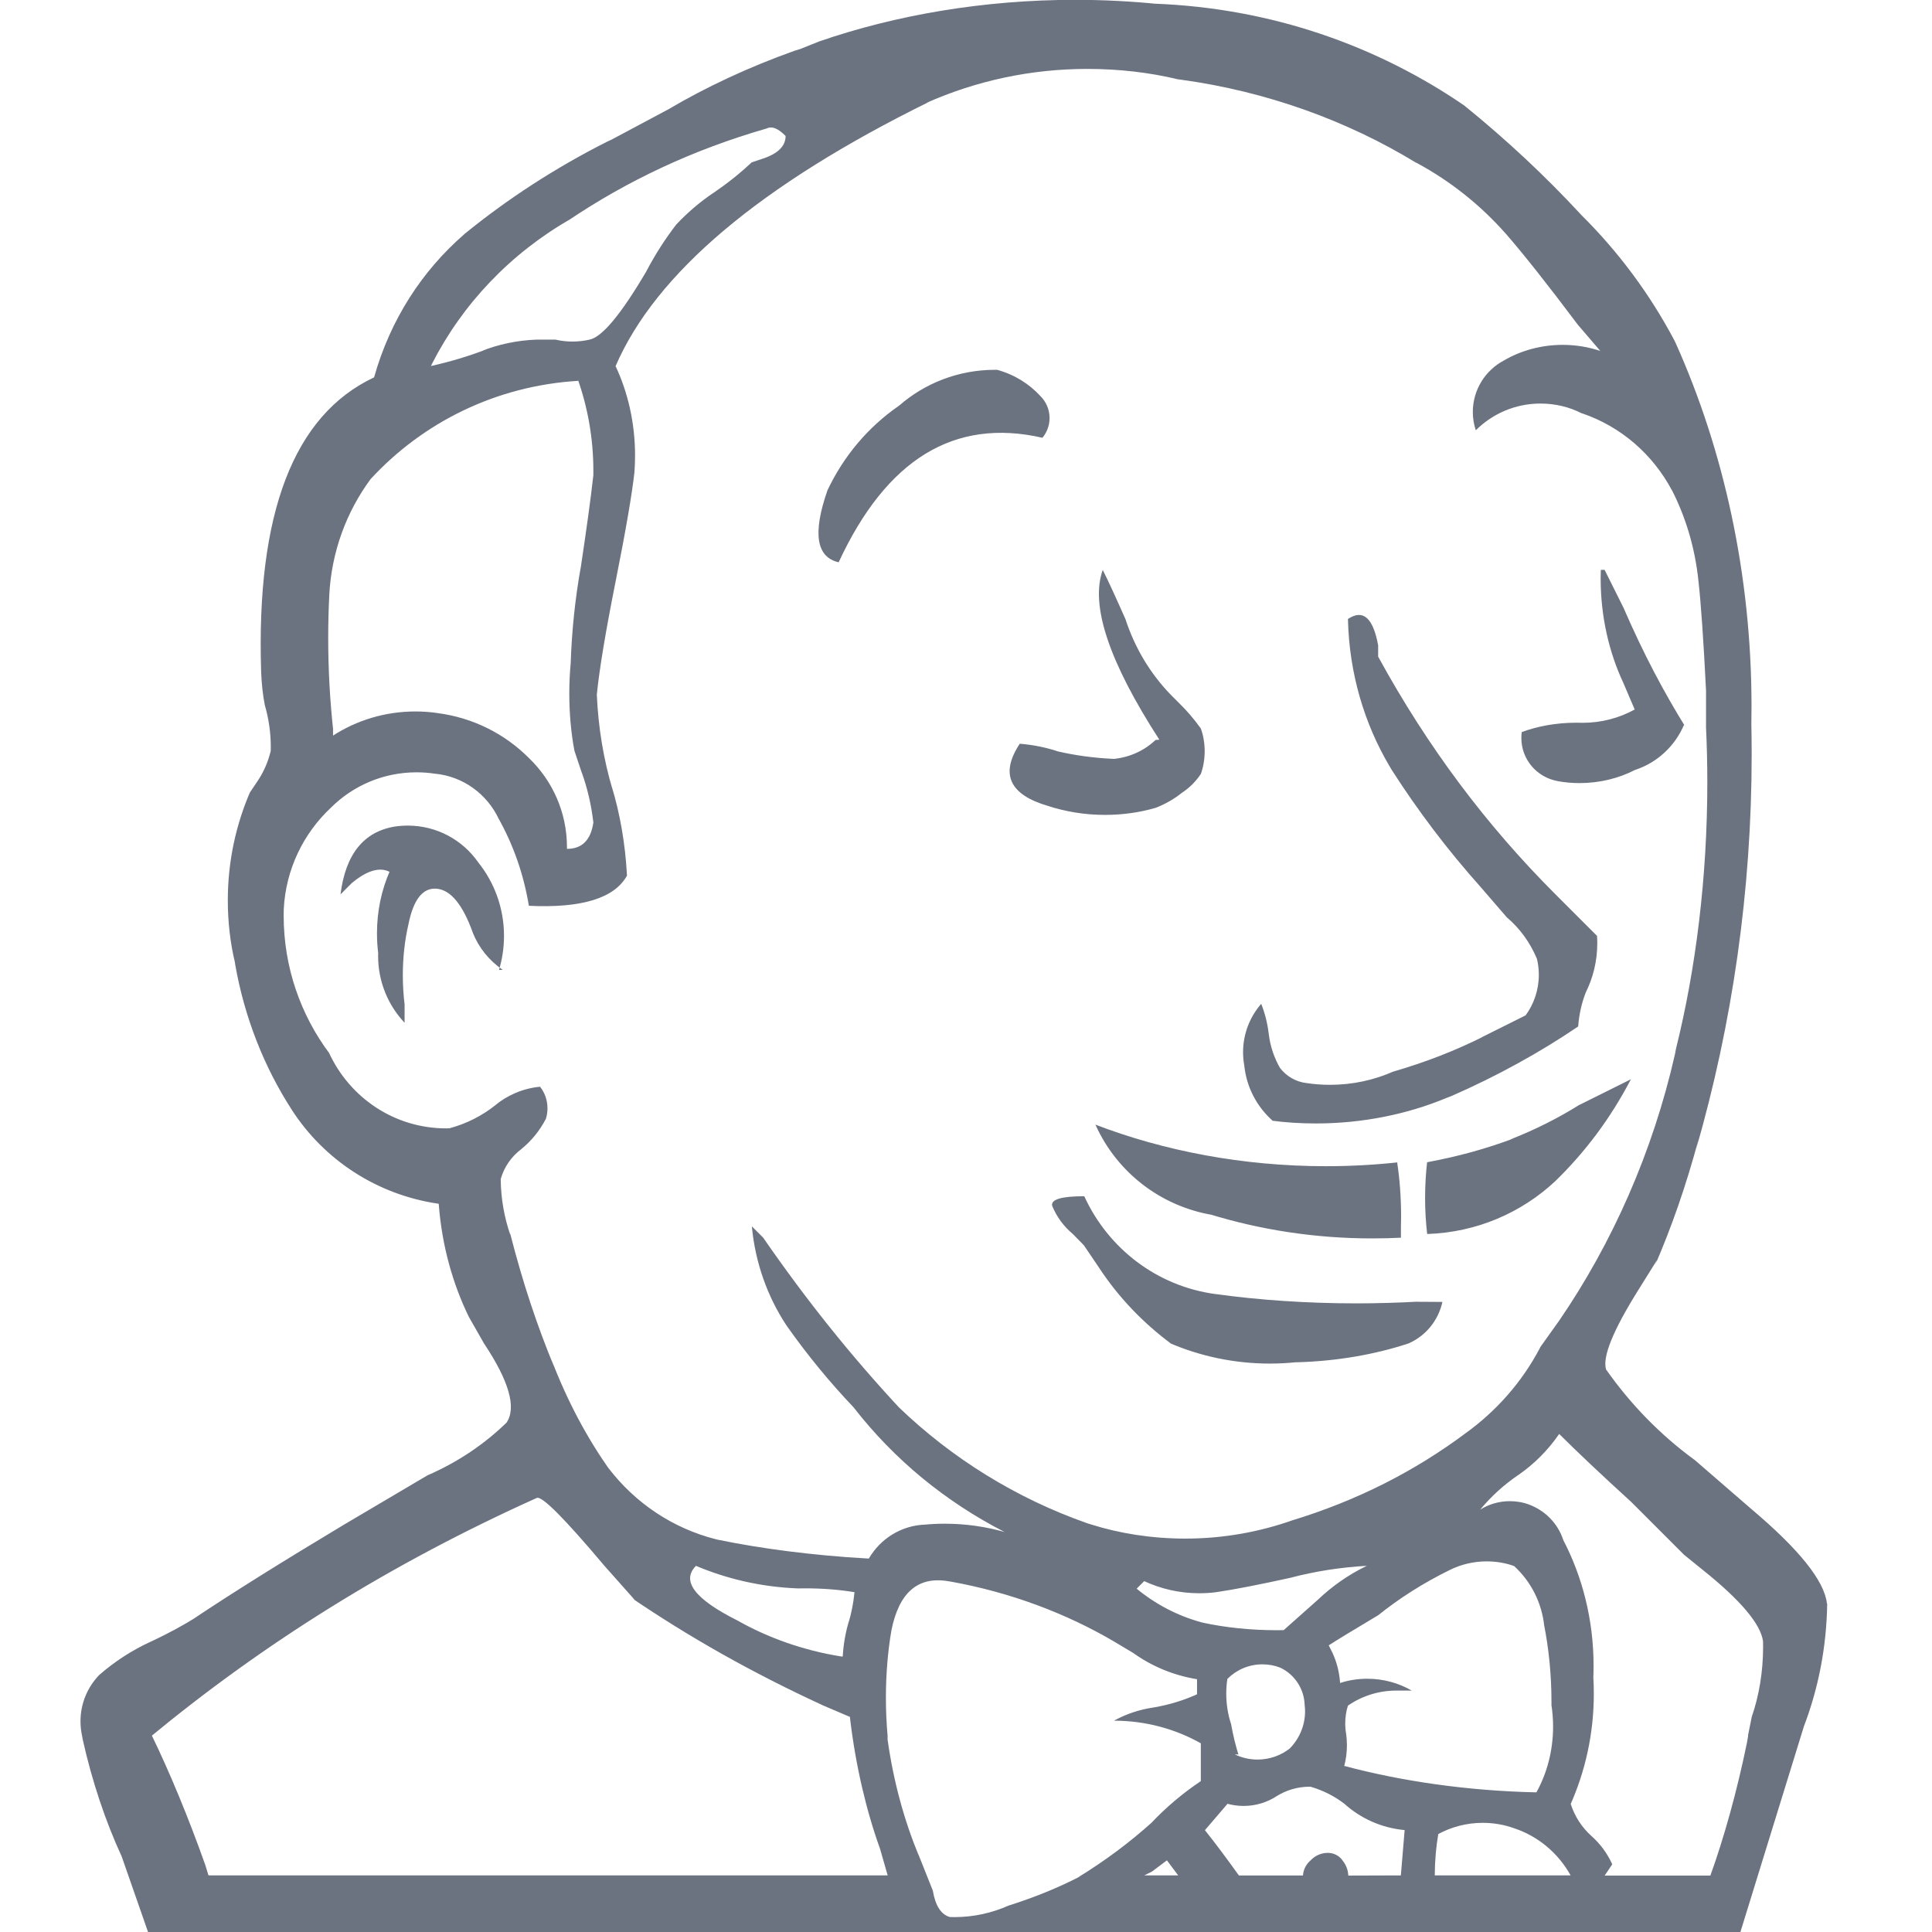 <svg xmlns="http://www.w3.org/2000/svg" fill="#6b7280" width="800px" height="800px" viewBox="-1 0 24 24"><path d="m21.698 19.922c-.008.541-.11 1.055-.292 1.531l.01-.031-.796 2.578h-19.781l-.328-.94c-.198-.428-.367-.929-.483-1.45l-.009-.05c-.012-.053-.019-.115-.019-.178 0-.222.088-.424.231-.573.189-.166.405-.307.64-.415l.016-.007c.208-.098.378-.191.542-.292l-.024.014q.701-.469 1.873-1.172l1.031-.609c.381-.166.707-.387.985-.657l-.001.001q.187-.281-.281-.984l-.187-.328c-.201-.41-.335-.888-.374-1.393l-.001-.013c-.771-.112-1.422-.547-1.822-1.162l-.006-.01c-.338-.523-.584-1.138-.7-1.799l-.004-.03c-.056-.231-.088-.496-.088-.768 0-.485.101-.945.284-1.363l-.009.022.094-.14c.072-.107.129-.232.162-.367l.002-.008c0-.014.001-.031.001-.048 0-.183-.027-.361-.076-.528l.003.013c-.025-.124-.041-.269-.047-.417v-.005q-.094-2.953 1.403-3.656c.201-.715.594-1.321 1.12-1.778l.004-.004c.532-.434 1.132-.824 1.771-1.146l.056-.026.703-.375c.466-.276 1.008-.529 1.574-.73l.066-.02.234-.094c.95-.328 2.044-.517 3.183-.517.348 0 .693.018 1.032.052l-.043-.004c1.442.055 2.765.52 3.868 1.282l-.024-.016c.529.429 1.004.874 1.445 1.35l.008.009c.46.456.85.98 1.155 1.556l.017.035c.596 1.328.942 2.879.942 4.511 0 .078-.001.157-.002.235v-.012c.002.11.004.24.004.37 0 1.704-.241 3.352-.691 4.912l.031-.125c-.16.593-.336 1.092-.544 1.574l.028-.074-.234.375q-.469.75-.399.984c.308.437.672.809 1.088 1.115l.013.009.703.609q.893.753.94 1.175zm-13.171-18.327c-.927.267-1.737.652-2.468 1.144l.031-.02c-.748.429-1.343 1.053-1.725 1.803l-.011.025c.25-.057.462-.121.667-.199l-.034.011c.201-.08.433-.131.676-.14h.004.234c.063.015.136.024.211.024s.147-.009.217-.025l-.006.001q.234-.047.703-.843c.117-.224.242-.415.381-.595l-.007.009c.139-.148.292-.279.459-.392l.01-.006c.175-.12.328-.243.471-.377l-.002.002.14-.047q.281-.094.281-.281-.139-.141-.232-.094zm-4.922 4.355c-.299.403-.488.904-.515 1.447v.006c-.008.156-.013.338-.013.522 0 .394.022.783.064 1.166l-.004-.047v.094c.29-.188.644-.3 1.024-.3.093 0 .185.007.275.02l-.01-.001c.453.057.849.262 1.148.563.289.279.469.671.469 1.104v.022-.001q.281 0 .328-.328c-.027-.227-.076-.433-.147-.629l.006.02-.094-.281c-.041-.214-.064-.46-.064-.711 0-.129.006-.257.018-.384l-.001.016c.014-.417.056-.813.125-1.2l-.007.051q.117-.773.164-1.196c0-.016 0-.036 0-.055 0-.4-.069-.784-.195-1.141l.007.024c-1.023.061-1.929.517-2.576 1.217l-.002.003zm1.734 9.379c.16.623.336 1.146.545 1.651l-.03-.081c.196.51.432.951.716 1.356l-.013-.02c.332.435.8.751 1.339.887l.017.004c.542.112 1.188.196 1.845.233l.035.002c.144-.247.403-.412.702-.422h.001c.072-.007.155-.011.24-.011.265 0 .522.038.764.109l-.019-.005c-.748-.384-1.373-.905-1.866-1.535l-.009-.012c-.296-.311-.573-.648-.825-1.004l-.019-.028c-.226-.346-.378-.761-.421-1.208l-.001-.011.14.14c.544.787 1.098 1.475 1.698 2.121l-.011-.012c.66.634 1.457 1.13 2.341 1.44l.045.014c.35.111.753.176 1.171.176.471 0 .922-.082 1.342-.231l-.028.009c.824-.25 1.541-.618 2.175-1.092l-.018.013c.393-.281.71-.642.932-1.062l.008-.017.234-.328c.66-.963 1.162-2.093 1.438-3.309l.012-.065c.248-.995.39-2.138.39-3.314 0-.236-.006-.47-.017-.703l.001.033v-.469q-.047-.94-.094-1.359c-.043-.417-.159-.798-.336-1.143l.008.018c-.239-.451-.634-.793-1.111-.957l-.014-.004c-.148-.076-.324-.12-.51-.12-.313 0-.597.127-.803.332-.023-.068-.037-.146-.037-.227 0-.277.156-.517.384-.639l.004-.002c.209-.122.461-.193.729-.193.167 0 .328.028.477.079l-.01-.003-.281-.328q-.563-.75-.89-1.125c-.315-.357-.687-.654-1.104-.88l-.021-.01c-.848-.516-1.846-.881-2.913-1.027l-.04-.005c-.337-.082-.724-.129-1.122-.129-.713 0-1.391.151-2.003.423l.032-.012q-3.141 1.547-3.891 3.281c.153.325.242.707.242 1.109 0 .072-.003.143-.008.213l.001-.009q-.047.422-.234 1.359t-.234 1.408c.018.416.085.809.196 1.183l-.009-.035c.099.325.166.701.187 1.089l.001.012q-.234.422-1.219.375c-.067-.404-.198-.767-.383-1.095l.009.016c-.147-.31-.442-.528-.792-.562h-.004c-.068-.011-.146-.017-.226-.017-.415 0-.791.168-1.063.439-.341.319-.561.765-.586 1.261v.004c-.001.023-.001.05-.001.077 0 .642.212 1.235.569 1.712l-.005-.007c.258.557.812.937 1.455.937.014 0 .029 0 .043-.001h-.002c.216-.059.404-.156.566-.284l-.003.002c.153-.128.346-.213.558-.234h.004c.058.073.092.166.092.268 0 .047-.007.092-.021.134l.001-.003c-.077.148-.18.273-.302.373l-.002.002c-.123.092-.214.221-.256.37l-.001.005c.003.244.045.478.121.696l-.005-.015zm10.406 5.858c-.022.067-.034.143-.034.223 0 .045.004.09.012.133l-.001-.005c.006.042.01.091.01.141 0 .091-.012.18-.035.265l.002-.007c.711.19 1.53.309 2.375.328h.012c.131-.236.207-.517.207-.817 0-.092-.007-.183-.021-.271l.001.01c0-.014 0-.03 0-.046 0-.331-.032-.655-.094-.969l.005.032c-.031-.298-.168-.56-.374-.749l-.001-.001c-.102-.037-.219-.058-.342-.058-.165 0-.321.039-.46.108l.006-.003c-.339.167-.631.354-.9.57l.009-.007q-.471.281-.616.375l.047.094c.051.11.085.237.094.371v.003c.101-.034.218-.053.339-.053.203 0 .393.055.557.15l-.005-.003h-.187c-.002 0-.003 0-.005 0-.225 0-.434.07-.606.19l.003-.002zm-.795-.94.422-.375c.174-.166.375-.307.595-.415l.014-.006c-.334.019-.647.069-.948.148l.033-.007q-.633.14-.961.187c-.062.008-.134.013-.207.013-.248 0-.484-.056-.694-.155l.01.004-.094.094c.23.19.504.336.805.418l.015.004c.276.06.592.094.917.094.032 0 .064 0 .096-.001h-.005zm-.563 1.547h-.047c.082.04.179.064.281.064.151 0 .29-.051.4-.137l-.001.001c.118-.119.192-.283.192-.464 0-.026-.002-.052-.005-.077v.003c-.005-.206-.126-.383-.301-.467l-.003-.001c-.065-.026-.141-.041-.221-.041-.17 0-.324.069-.435.181-.009.055-.014.119-.014.183 0 .136.022.266.063.388l-.003-.009c.027.15.059.278.099.403l-.006-.023zm-4.918-1.219c.009-.154.035-.298.076-.435l-.003.014c.033-.108.059-.236.072-.367l.001-.008c-.183-.031-.394-.048-.61-.048-.033 0-.066 0-.098.001h.005c-.461-.018-.893-.12-1.289-.29l.023.009q-.281.281.516.68c.376.213.814.37 1.28.445l.022.003zm-7.879 2.722h8.437l-.094-.328c-.171-.474-.302-1.029-.371-1.604l-.004-.037-.328-.14c-.905-.417-1.674-.855-2.401-1.349l.057.037-.375-.422q-.75-.891-.843-.846c-1.826.822-3.399 1.81-4.816 2.981l.035-.028c.218.448.456 1.021.664 1.609l.039.127zm11.624 0h.422l-.14-.187-.187.14zm.703-1.172v-.469c-.311-.176-.682-.281-1.078-.281.142-.079.308-.137.484-.163l.008-.001c.202-.035.383-.092.553-.17l-.014.006v-.187c-.303-.05-.571-.166-.801-.332l.005.004-.234-.14c-.595-.35-1.288-.611-2.025-.744l-.038-.006q-.562-.093-.703.609c-.044.252-.069.543-.069.839 0 .167.008.332.023.494l-.002-.021v.047c.074.525.205.999.389 1.446l-.014-.039.187.469q.047.281.211.328c.017.001.037.001.057.001.241 0 .47-.052.677-.145l-.01.004c.338-.107.626-.226.9-.367l-.032.015c.345-.212.643-.436.92-.685l-.006.005c.181-.191.382-.361.6-.508l.013-.008zm2.485 1.172.047-.563c-.291-.027-.55-.147-.751-.329l.001.001c-.12-.092-.26-.164-.413-.209l-.009-.002c-.002 0-.005 0-.007 0-.153 0-.295.044-.415.12l.003-.002c-.116.076-.258.121-.41.121-.071 0-.139-.01-.204-.028l.005.001-.281.328q.187.234.422.563h.796c.005-.075.04-.141.094-.187.053-.057.128-.093.211-.094h.005c.075 0 .141.037.181.093v.001c.042.051.069.116.072.187v.001zm.422 0h1.687c-.153-.275-.399-.483-.694-.583l-.009-.003c-.116-.042-.249-.067-.389-.067-.202 0-.392.052-.558.142l.006-.003c-.027.154-.043.332-.044.513v.001zm3.89-1.736.047-.234c.09-.26.141-.559.141-.871 0-.024 0-.049-.001-.073v.004q-.047-.324-.75-.886l-.231-.187-.656-.656q-.566-.516-.895-.845c-.141.204-.312.375-.509.511l-.007.004c-.177.122-.33.262-.462.421l-.003.004c.105-.066.232-.105.368-.105.086 0 .168.015.243.044l-.005-.002c.201.075.356.234.423.433l.001.005c.238.455.378.993.378 1.564 0 .051-.001.103-.003.153v-.007c.004.061.006.132.006.204 0 .495-.106.964-.296 1.388l.009-.021c.051.159.14.293.257.398l.001.001c.108.096.195.213.255.345l.003.006-.094.14h1.313c.17-.471.332-1.053.454-1.649l.015-.086zm-11.437-15.466c.204-.432.507-.788.882-1.049l.009-.006c.317-.277.735-.446 1.192-.446h.028-.001c.215.059.398.174.538.327l.001.001c.069.069.112.165.112.271 0 .094-.034.179-.089.246v-.001q-1.64-.375-2.531 1.547-.417-.095-.14-.891zm8.624 3c.2-.074.431-.117.672-.117h.033-.002c.017.001.036.001.056.001.237 0 .46-.061.654-.169l-.007.004-.14-.328c-.179-.381-.283-.828-.283-1.3 0-.037.001-.075.002-.112v.005h.047l.234.469c.247.569.499 1.046.782 1.502l-.028-.049c-.113.267-.332.47-.602.561l-.007.002c-.201.104-.439.164-.691.164-.096 0-.189-.009-.28-.026l.009.001c-.258-.046-.451-.268-.451-.535 0-.026.002-.052.005-.077v.003zm-4.499.094q-.94-1.453-.703-2.109.094.187.281.609c.12.367.313.682.563.941l-.001-.001.094.094c.102.099.195.206.277.321l.005.007c.03.084.047.181.047.281s-.017.198-.049.287l.002-.006c-.062.094-.14.172-.231.232l-.003.002c-.094.076-.203.139-.32.185l-.008.003c-.189.056-.406.088-.63.088-.252 0-.495-.041-.722-.116l.016.005q-.723-.211-.352-.773c.172.014.331.047.483.098l-.014-.004c.207.049.448.083.695.094h.008c.201-.021.379-.106.516-.235zm1.265 3.281c.044.109.077.235.093.367l.001.008c.019.158.069.3.143.427l-.003-.005c.078.101.194.171.326.187h.002c.088.014.189.022.293.022.283 0 .551-.06.794-.168l-.012.005c.42-.122.78-.265 1.123-.436l-.038.017.563-.281c.102-.139.164-.315.164-.504 0-.071-.009-.139-.025-.205l.001.006c-.086-.205-.213-.378-.373-.514l-.002-.002-.328-.38c-.398-.445-.77-.934-1.101-1.451l-.027-.046c-.311-.524-.501-1.152-.516-1.824v-.004q.281-.187.375.328v.14c.618 1.13 1.351 2.102 2.203 2.953l.516.516c.002.027.003.06.003.092 0 .223-.053.433-.147.619l.004-.008c-.049.124-.082.267-.094.417v.005c-.471.32-1.01.618-1.576.865l-.065.025c-.479.199-1.034.315-1.617.315-.19 0-.377-.012-.56-.036l.022.002c-.192-.171-.321-.408-.351-.675v-.005c-.01-.051-.016-.11-.016-.171 0-.231.086-.442.227-.603l-.001.001zm-9.422-.422c-.168-.115-.297-.274-.372-.462l-.002-.007q-.187-.516-.446-.539t-.352.446c-.044.189-.069.406-.069.629 0 .125.008.249.023.37l-.001-.014v.234c-.204-.216-.329-.509-.329-.83 0-.013 0-.027.001-.04v.002c-.01-.074-.015-.159-.015-.245 0-.276.057-.538.161-.775l-.005.013q-.187-.094-.469.14l-.14.14q.094-.75.68-.843c.047-.007.101-.011.156-.011.361 0 .68.179.873.454l.002.003c.199.248.32.566.32.913 0 .151-.023.296-.065.433l.003-.01zm14.015 1.359c-.255.488-.569.905-.939 1.265l-.001.001c-.417.39-.974.636-1.587.656h-.004c-.016-.134-.026-.288-.026-.445s.009-.312.027-.464l-.002.018c.396-.074.742-.171 1.075-.296l-.044.014c.325-.128.603-.27.865-.434l-.021.012zm-6.654.563c.851.327 1.835.517 2.864.517.312 0 .62-.017.923-.051l-.037.003c.031.201.049.433.049.67 0 .044-.001.088-.002.132v-.006.14c-.107.006-.233.009-.359.009-.707 0-1.388-.106-2.03-.304l.049.013c-.654-.111-1.188-.536-1.45-1.111l-.005-.012zm4.312 2.203c-.051.233-.208.421-.417.514l-.005.002c-.418.138-.9.222-1.4.234h-.006c-.094.01-.204.016-.314.016-.445 0-.869-.092-1.253-.258l.021.008c-.35-.261-.646-.572-.882-.927l-.009-.014-.189-.279-.137-.14c-.112-.093-.199-.211-.255-.346l-.002-.006q-.023-.117.399-.117c.299.652.905 1.117 1.627 1.215l.011.001c.523.073 1.128.115 1.742.115.261 0 .521-.008.778-.022l-.036.002z"/></svg>